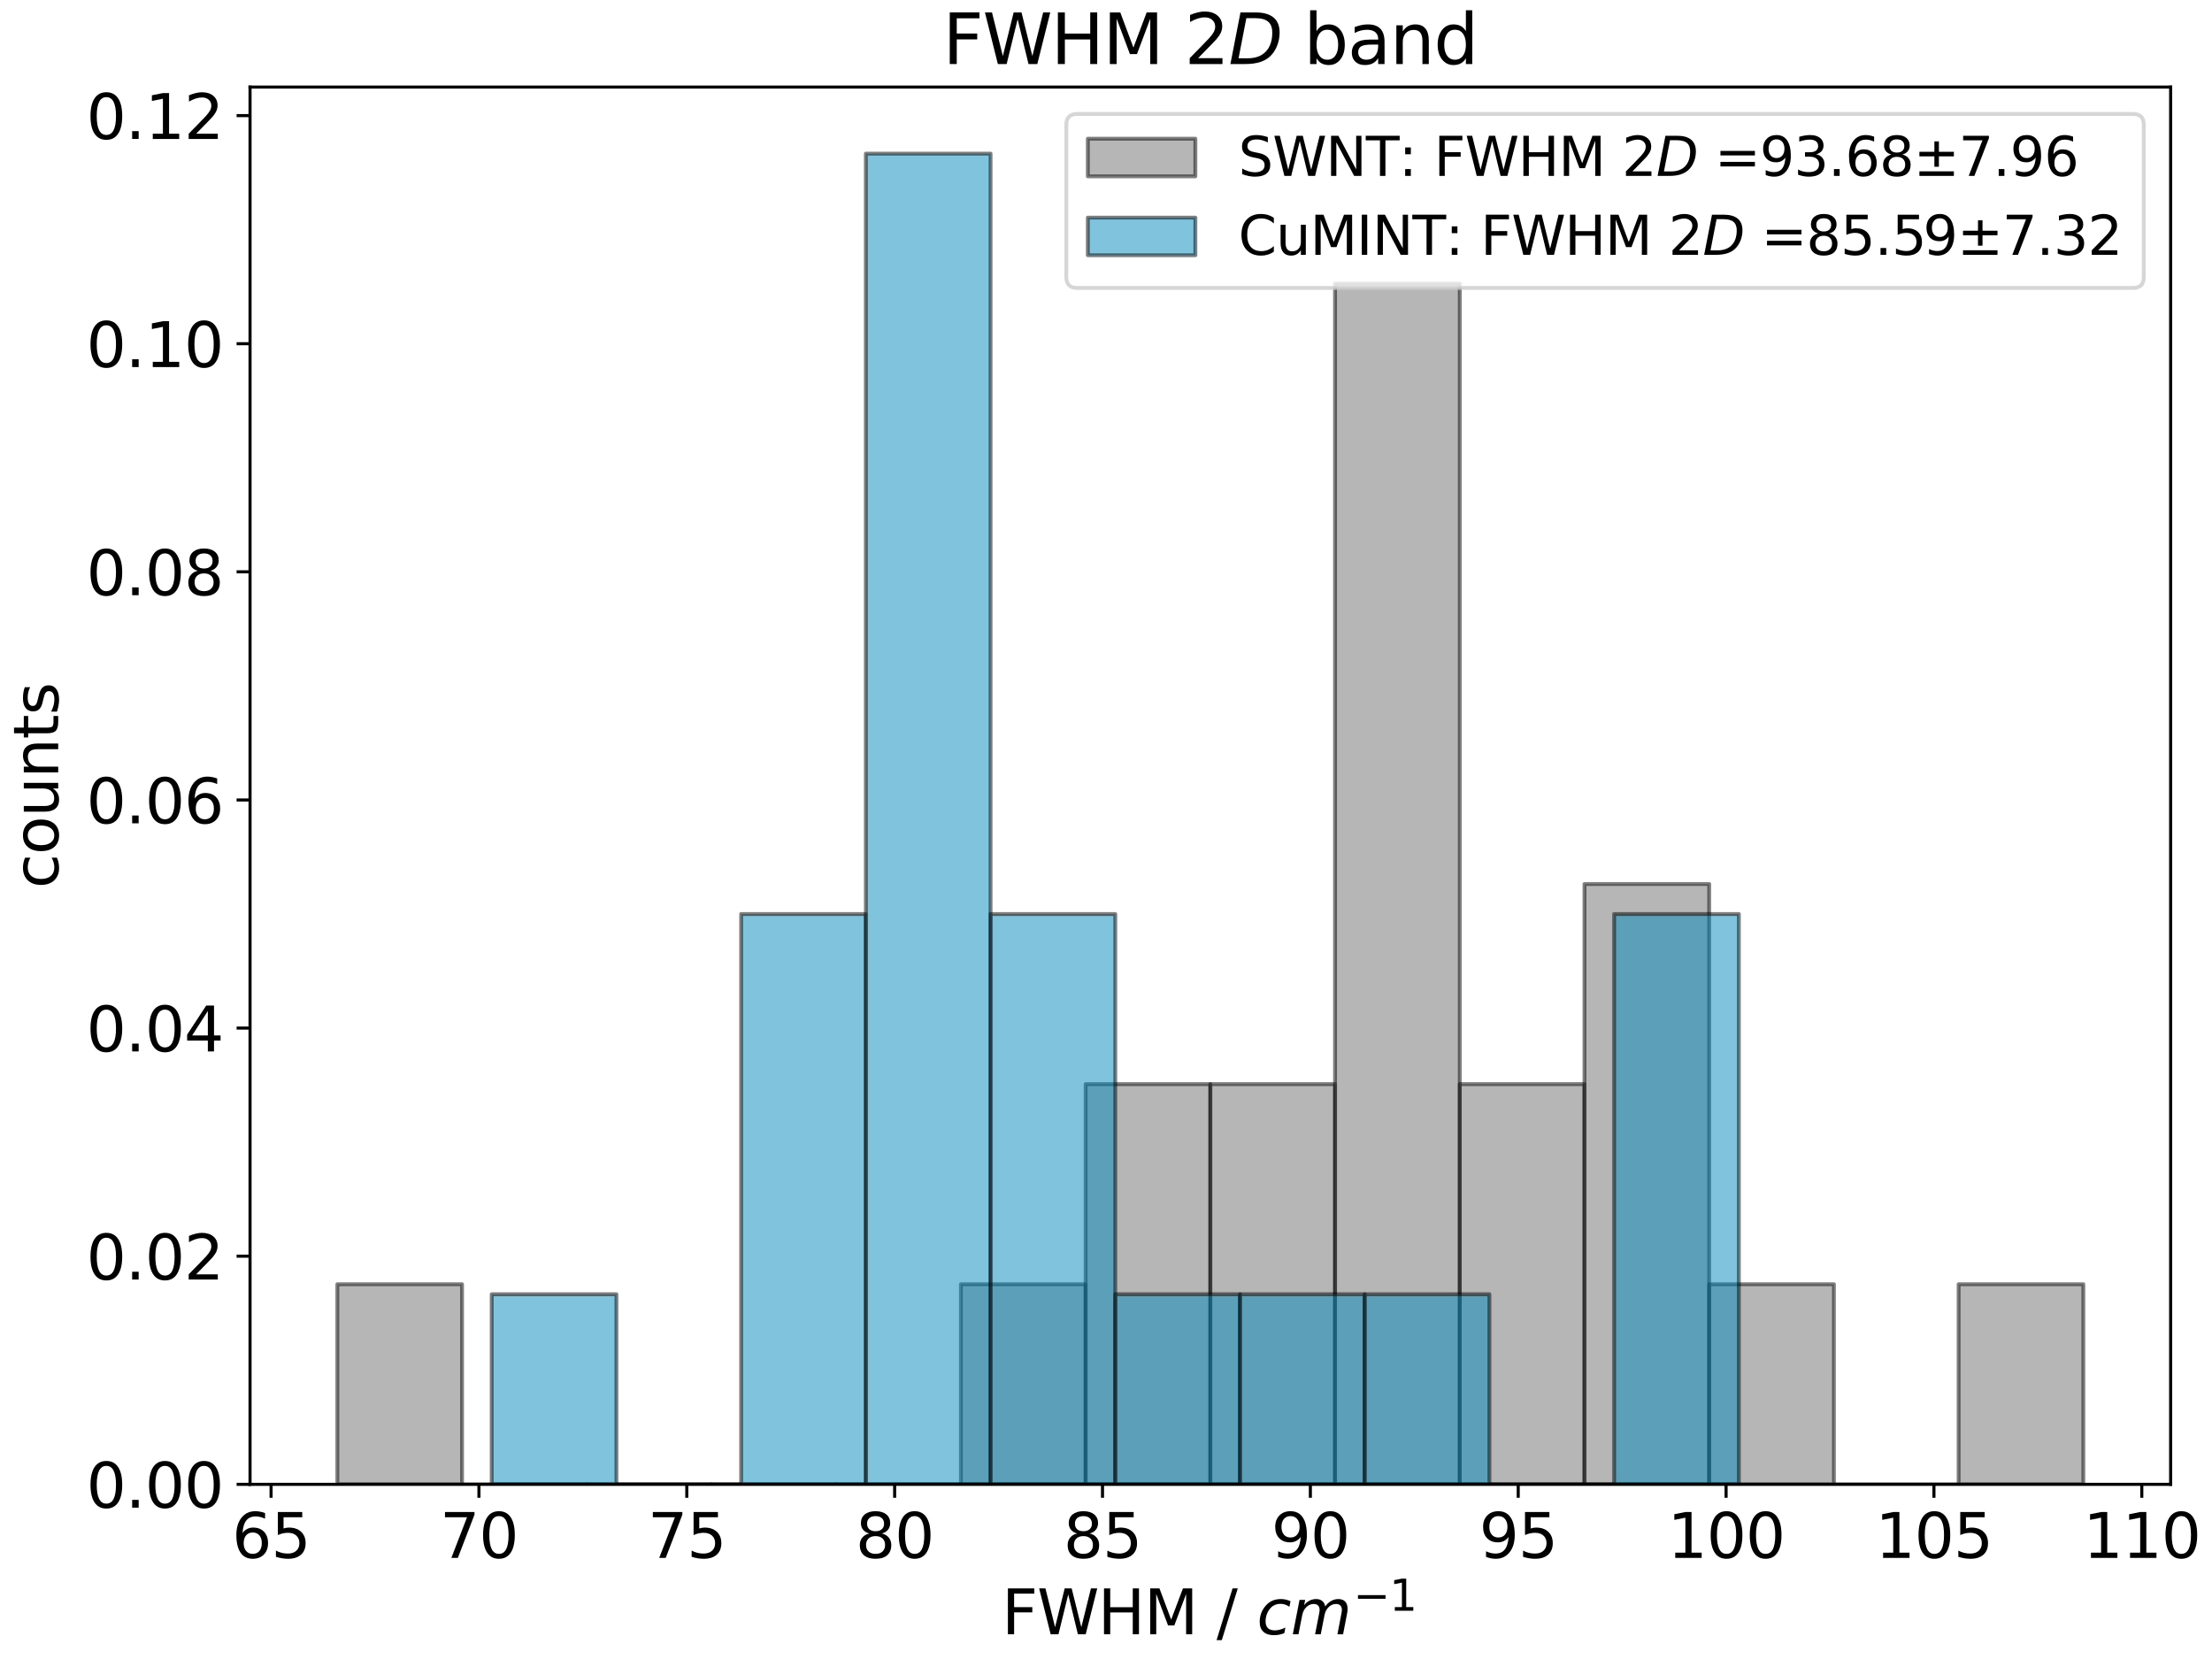 <?xml version="1.0" encoding="utf-8" standalone="no"?>
<!DOCTYPE svg PUBLIC "-//W3C//DTD SVG 1.1//EN"
  "http://www.w3.org/Graphics/SVG/1.1/DTD/svg11.dtd">
<svg xmlns:xlink="http://www.w3.org/1999/xlink" width="576pt" height="432pt" viewBox="0 0 576 432" xmlns="http://www.w3.org/2000/svg" version="1.1">
 <defs>
  <style type="text/css">*{stroke-linejoin: round; stroke-linecap: butt}</style>
 </defs>
 <g id="figure_1">
  <g id="patch_1">
   <path d="M 0 432 
L 576 432 
L 576 0 
L 0 0 
z
" style="fill: #ffffff"/>
  </g>
  <g id="axes_1">
   <g id="patch_2">
    <path d="M 65.11 386.515 
L 565.231 386.515 
L 565.231 22.677 
L 65.11 22.677 
z
" style="fill: #ffffff"/>
   </g>
   <g id="patch_3">
    <path d="M 87.843 386.515 
L 120.318 386.515 
L 120.318 334.408 
L 87.843 334.408 
z
" clip-path="url(#p885e1740eb)" style="fill: #6f6f6f; opacity: 0.5; stroke: #000000; stroke-linejoin: miter"/>
   </g>
   <g id="patch_4">
    <path d="M 120.318 386.515 
L 152.794 386.515 
L 152.794 386.515 
L 120.318 386.515 
z
" clip-path="url(#p885e1740eb)" style="fill: #6f6f6f; opacity: 0.5; stroke: #000000; stroke-linejoin: miter"/>
   </g>
   <g id="patch_5">
    <path d="M 152.794 386.515 
L 185.269 386.515 
L 185.269 386.515 
L 152.794 386.515 
z
" clip-path="url(#p885e1740eb)" style="fill: #6f6f6f; opacity: 0.5; stroke: #000000; stroke-linejoin: miter"/>
   </g>
   <g id="patch_6">
    <path d="M 185.269 386.515 
L 217.744 386.515 
L 217.744 386.515 
L 185.269 386.515 
z
" clip-path="url(#p885e1740eb)" style="fill: #6f6f6f; opacity: 0.5; stroke: #000000; stroke-linejoin: miter"/>
   </g>
   <g id="patch_7">
    <path d="M 217.744 386.515 
L 250.22 386.515 
L 250.22 386.515 
L 217.744 386.515 
z
" clip-path="url(#p885e1740eb)" style="fill: #6f6f6f; opacity: 0.5; stroke: #000000; stroke-linejoin: miter"/>
   </g>
   <g id="patch_8">
    <path d="M 250.22 386.515 
L 282.695 386.515 
L 282.695 334.408 
L 250.22 334.408 
z
" clip-path="url(#p885e1740eb)" style="fill: #6f6f6f; opacity: 0.5; stroke: #000000; stroke-linejoin: miter"/>
   </g>
   <g id="patch_9">
    <path d="M 282.695 386.515 
L 315.17 386.515 
L 315.17 282.301 
L 282.695 282.301 
z
" clip-path="url(#p885e1740eb)" style="fill: #6f6f6f; opacity: 0.5; stroke: #000000; stroke-linejoin: miter"/>
   </g>
   <g id="patch_10">
    <path d="M 315.17 386.515 
L 347.646 386.515 
L 347.646 282.301 
L 315.17 282.301 
z
" clip-path="url(#p885e1740eb)" style="fill: #6f6f6f; opacity: 0.5; stroke: #000000; stroke-linejoin: miter"/>
   </g>
   <g id="patch_11">
    <path d="M 347.646 386.515 
L 380.121 386.515 
L 380.121 73.873 
L 347.646 73.873 
z
" clip-path="url(#p885e1740eb)" style="fill: #6f6f6f; opacity: 0.5; stroke: #000000; stroke-linejoin: miter"/>
   </g>
   <g id="patch_12">
    <path d="M 380.121 386.515 
L 412.597 386.515 
L 412.597 282.301 
L 380.121 282.301 
z
" clip-path="url(#p885e1740eb)" style="fill: #6f6f6f; opacity: 0.5; stroke: #000000; stroke-linejoin: miter"/>
   </g>
   <g id="patch_13">
    <path d="M 412.597 386.515 
L 445.072 386.515 
L 445.072 230.194 
L 412.597 230.194 
z
" clip-path="url(#p885e1740eb)" style="fill: #6f6f6f; opacity: 0.5; stroke: #000000; stroke-linejoin: miter"/>
   </g>
   <g id="patch_14">
    <path d="M 445.072 386.515 
L 477.547 386.515 
L 477.547 334.408 
L 445.072 334.408 
z
" clip-path="url(#p885e1740eb)" style="fill: #6f6f6f; opacity: 0.5; stroke: #000000; stroke-linejoin: miter"/>
   </g>
   <g id="patch_15">
    <path d="M 477.547 386.515 
L 510.023 386.515 
L 510.023 386.515 
L 477.547 386.515 
z
" clip-path="url(#p885e1740eb)" style="fill: #6f6f6f; opacity: 0.5; stroke: #000000; stroke-linejoin: miter"/>
   </g>
   <g id="patch_16">
    <path d="M 510.023 386.515 
L 542.498 386.515 
L 542.498 334.408 
L 510.023 334.408 
z
" clip-path="url(#p885e1740eb)" style="fill: #6f6f6f; opacity: 0.5; stroke: #000000; stroke-linejoin: miter"/>
   </g>
   <g id="patch_17">
    <path d="M 128.042 386.515 
L 160.517 386.515 
L 160.517 337.013 
L 128.042 337.013 
z
" clip-path="url(#p885e1740eb)" style="fill: #008aba; opacity: 0.5; stroke: #000000; stroke-linejoin: miter"/>
   </g>
   <g id="patch_18">
    <path d="M 160.517 386.515 
L 192.993 386.515 
L 192.993 386.515 
L 160.517 386.515 
z
" clip-path="url(#p885e1740eb)" style="fill: #008aba; opacity: 0.5; stroke: #000000; stroke-linejoin: miter"/>
   </g>
   <g id="patch_19">
    <path d="M 192.993 386.515 
L 225.468 386.515 
L 225.468 238.01 
L 192.993 238.01 
z
" clip-path="url(#p885e1740eb)" style="fill: #008aba; opacity: 0.5; stroke: #000000; stroke-linejoin: miter"/>
   </g>
   <g id="patch_20">
    <path d="M 225.468 386.515 
L 257.943 386.515 
L 257.943 40.003 
L 225.468 40.003 
z
" clip-path="url(#p885e1740eb)" style="fill: #008aba; opacity: 0.5; stroke: #000000; stroke-linejoin: miter"/>
   </g>
   <g id="patch_21">
    <path d="M 257.943 386.515 
L 290.419 386.515 
L 290.419 238.01 
L 257.943 238.01 
z
" clip-path="url(#p885e1740eb)" style="fill: #008aba; opacity: 0.5; stroke: #000000; stroke-linejoin: miter"/>
   </g>
   <g id="patch_22">
    <path d="M 290.419 386.515 
L 322.894 386.515 
L 322.894 337.013 
L 290.419 337.013 
z
" clip-path="url(#p885e1740eb)" style="fill: #008aba; opacity: 0.5; stroke: #000000; stroke-linejoin: miter"/>
   </g>
   <g id="patch_23">
    <path d="M 322.894 386.515 
L 355.369 386.515 
L 355.369 337.013 
L 322.894 337.013 
z
" clip-path="url(#p885e1740eb)" style="fill: #008aba; opacity: 0.5; stroke: #000000; stroke-linejoin: miter"/>
   </g>
   <g id="patch_24">
    <path d="M 355.369 386.515 
L 387.845 386.515 
L 387.845 337.013 
L 355.369 337.013 
z
" clip-path="url(#p885e1740eb)" style="fill: #008aba; opacity: 0.5; stroke: #000000; stroke-linejoin: miter"/>
   </g>
   <g id="patch_25">
    <path d="M 387.845 386.515 
L 420.32 386.515 
L 420.32 386.515 
L 387.845 386.515 
z
" clip-path="url(#p885e1740eb)" style="fill: #008aba; opacity: 0.5; stroke: #000000; stroke-linejoin: miter"/>
   </g>
   <g id="patch_26">
    <path d="M 420.32 386.515 
L 452.796 386.515 
L 452.796 238.01 
L 420.32 238.01 
z
" clip-path="url(#p885e1740eb)" style="fill: #008aba; opacity: 0.5; stroke: #000000; stroke-linejoin: miter"/>
   </g>
   <g id="matplotlib.axis_1">
    <g id="xtick_1">
     <g id="line2d_1">
      <defs>
       <path id="m8b155e50d9" d="M 0 0 
L 0 3.5 
" style="stroke: #000000; stroke-width: 0.8"/>
      </defs>
      <g>
       <use xlink:href="#m8b155e50d9" x="70.587" y="386.515" style="stroke: #000000; stroke-width: 0.8"/>
      </g>
     </g>
     <g id="text_1">
      <!-- 65 -->
      <g transform="translate(60.407 405.672)scale(0.16 -0.16)">
       <defs>
        <path id="DejaVuSans-36" d="M 2113 2584 
Q 1688 2584 1439 2293 
Q 1191 2003 1191 1497 
Q 1191 994 1439 701 
Q 1688 409 2113 409 
Q 2538 409 2786 701 
Q 3034 994 3034 1497 
Q 3034 2003 2786 2293 
Q 2538 2584 2113 2584 
z
M 3366 4563 
L 3366 3988 
Q 3128 4100 2886 4159 
Q 2644 4219 2406 4219 
Q 1781 4219 1451 3797 
Q 1122 3375 1075 2522 
Q 1259 2794 1537 2939 
Q 1816 3084 2150 3084 
Q 2853 3084 3261 2657 
Q 3669 2231 3669 1497 
Q 3669 778 3244 343 
Q 2819 -91 2113 -91 
Q 1303 -91 875 529 
Q 447 1150 447 2328 
Q 447 3434 972 4092 
Q 1497 4750 2381 4750 
Q 2619 4750 2861 4703 
Q 3103 4656 3366 4563 
z
" transform="scale(0.016)"/>
        <path id="DejaVuSans-35" d="M 691 4666 
L 3169 4666 
L 3169 4134 
L 1269 4134 
L 1269 2991 
Q 1406 3038 1543 3061 
Q 1681 3084 1819 3084 
Q 2600 3084 3056 2656 
Q 3513 2228 3513 1497 
Q 3513 744 3044 326 
Q 2575 -91 1722 -91 
Q 1428 -91 1123 -41 
Q 819 9 494 109 
L 494 744 
Q 775 591 1075 516 
Q 1375 441 1709 441 
Q 2250 441 2565 725 
Q 2881 1009 2881 1497 
Q 2881 1984 2565 2268 
Q 2250 2553 1709 2553 
Q 1456 2553 1204 2497 
Q 953 2441 691 2322 
L 691 4666 
z
" transform="scale(0.016)"/>
       </defs>
       <use xlink:href="#DejaVuSans-36"/>
       <use xlink:href="#DejaVuSans-35" x="63.623"/>
      </g>
     </g>
    </g>
    <g id="xtick_2">
     <g id="line2d_2">
      <g>
       <use xlink:href="#m8b155e50d9" x="124.713" y="386.515" style="stroke: #000000; stroke-width: 0.8"/>
      </g>
     </g>
     <g id="text_2">
      <!-- 70 -->
      <g transform="translate(114.533 405.672)scale(0.16 -0.16)">
       <defs>
        <path id="DejaVuSans-37" d="M 525 4666 
L 3525 4666 
L 3525 4397 
L 1831 0 
L 1172 0 
L 2766 4134 
L 525 4134 
L 525 4666 
z
" transform="scale(0.016)"/>
        <path id="DejaVuSans-30" d="M 2034 4250 
Q 1547 4250 1301 3770 
Q 1056 3291 1056 2328 
Q 1056 1369 1301 889 
Q 1547 409 2034 409 
Q 2525 409 2770 889 
Q 3016 1369 3016 2328 
Q 3016 3291 2770 3770 
Q 2525 4250 2034 4250 
z
M 2034 4750 
Q 2819 4750 3233 4129 
Q 3647 3509 3647 2328 
Q 3647 1150 3233 529 
Q 2819 -91 2034 -91 
Q 1250 -91 836 529 
Q 422 1150 422 2328 
Q 422 3509 836 4129 
Q 1250 4750 2034 4750 
z
" transform="scale(0.016)"/>
       </defs>
       <use xlink:href="#DejaVuSans-37"/>
       <use xlink:href="#DejaVuSans-30" x="63.623"/>
      </g>
     </g>
    </g>
    <g id="xtick_3">
     <g id="line2d_3">
      <g>
       <use xlink:href="#m8b155e50d9" x="178.839" y="386.515" style="stroke: #000000; stroke-width: 0.8"/>
      </g>
     </g>
     <g id="text_3">
      <!-- 75 -->
      <g transform="translate(168.659 405.672)scale(0.16 -0.16)">
       <use xlink:href="#DejaVuSans-37"/>
       <use xlink:href="#DejaVuSans-35" x="63.623"/>
      </g>
     </g>
    </g>
    <g id="xtick_4">
     <g id="line2d_4">
      <g>
       <use xlink:href="#m8b155e50d9" x="232.964" y="386.515" style="stroke: #000000; stroke-width: 0.8"/>
      </g>
     </g>
     <g id="text_4">
      <!-- 80 -->
      <g transform="translate(222.784 405.672)scale(0.16 -0.16)">
       <defs>
        <path id="DejaVuSans-38" d="M 2034 2216 
Q 1584 2216 1326 1975 
Q 1069 1734 1069 1313 
Q 1069 891 1326 650 
Q 1584 409 2034 409 
Q 2484 409 2743 651 
Q 3003 894 3003 1313 
Q 3003 1734 2745 1975 
Q 2488 2216 2034 2216 
z
M 1403 2484 
Q 997 2584 770 2862 
Q 544 3141 544 3541 
Q 544 4100 942 4425 
Q 1341 4750 2034 4750 
Q 2731 4750 3128 4425 
Q 3525 4100 3525 3541 
Q 3525 3141 3298 2862 
Q 3072 2584 2669 2484 
Q 3125 2378 3379 2068 
Q 3634 1759 3634 1313 
Q 3634 634 3220 271 
Q 2806 -91 2034 -91 
Q 1263 -91 848 271 
Q 434 634 434 1313 
Q 434 1759 690 2068 
Q 947 2378 1403 2484 
z
M 1172 3481 
Q 1172 3119 1398 2916 
Q 1625 2713 2034 2713 
Q 2441 2713 2670 2916 
Q 2900 3119 2900 3481 
Q 2900 3844 2670 4047 
Q 2441 4250 2034 4250 
Q 1625 4250 1398 4047 
Q 1172 3844 1172 3481 
z
" transform="scale(0.016)"/>
       </defs>
       <use xlink:href="#DejaVuSans-38"/>
       <use xlink:href="#DejaVuSans-30" x="63.623"/>
      </g>
     </g>
    </g>
    <g id="xtick_5">
     <g id="line2d_5">
      <g>
       <use xlink:href="#m8b155e50d9" x="287.09" y="386.515" style="stroke: #000000; stroke-width: 0.8"/>
      </g>
     </g>
     <g id="text_5">
      <!-- 85 -->
      <g transform="translate(276.91 405.672)scale(0.16 -0.16)">
       <use xlink:href="#DejaVuSans-38"/>
       <use xlink:href="#DejaVuSans-35" x="63.623"/>
      </g>
     </g>
    </g>
    <g id="xtick_6">
     <g id="line2d_6">
      <g>
       <use xlink:href="#m8b155e50d9" x="341.215" y="386.515" style="stroke: #000000; stroke-width: 0.8"/>
      </g>
     </g>
     <g id="text_6">
      <!-- 90 -->
      <g transform="translate(331.035 405.672)scale(0.16 -0.16)">
       <defs>
        <path id="DejaVuSans-39" d="M 703 97 
L 703 672 
Q 941 559 1184 500 
Q 1428 441 1663 441 
Q 2288 441 2617 861 
Q 2947 1281 2994 2138 
Q 2813 1869 2534 1725 
Q 2256 1581 1919 1581 
Q 1219 1581 811 2004 
Q 403 2428 403 3163 
Q 403 3881 828 4315 
Q 1253 4750 1959 4750 
Q 2769 4750 3195 4129 
Q 3622 3509 3622 2328 
Q 3622 1225 3098 567 
Q 2575 -91 1691 -91 
Q 1453 -91 1209 -44 
Q 966 3 703 97 
z
M 1959 2075 
Q 2384 2075 2632 2365 
Q 2881 2656 2881 3163 
Q 2881 3666 2632 3958 
Q 2384 4250 1959 4250 
Q 1534 4250 1286 3958 
Q 1038 3666 1038 3163 
Q 1038 2656 1286 2365 
Q 1534 2075 1959 2075 
z
" transform="scale(0.016)"/>
       </defs>
       <use xlink:href="#DejaVuSans-39"/>
       <use xlink:href="#DejaVuSans-30" x="63.623"/>
      </g>
     </g>
    </g>
    <g id="xtick_7">
     <g id="line2d_7">
      <g>
       <use xlink:href="#m8b155e50d9" x="395.341" y="386.515" style="stroke: #000000; stroke-width: 0.8"/>
      </g>
     </g>
     <g id="text_7">
      <!-- 95 -->
      <g transform="translate(385.161 405.672)scale(0.16 -0.16)">
       <use xlink:href="#DejaVuSans-39"/>
       <use xlink:href="#DejaVuSans-35" x="63.623"/>
      </g>
     </g>
    </g>
    <g id="xtick_8">
     <g id="line2d_8">
      <g>
       <use xlink:href="#m8b155e50d9" x="449.467" y="386.515" style="stroke: #000000; stroke-width: 0.8"/>
      </g>
     </g>
     <g id="text_8">
      <!-- 100 -->
      <g transform="translate(434.197 405.672)scale(0.16 -0.16)">
       <defs>
        <path id="DejaVuSans-31" d="M 794 531 
L 1825 531 
L 1825 4091 
L 703 3866 
L 703 4441 
L 1819 4666 
L 2450 4666 
L 2450 531 
L 3481 531 
L 3481 0 
L 794 0 
L 794 531 
z
" transform="scale(0.016)"/>
       </defs>
       <use xlink:href="#DejaVuSans-31"/>
       <use xlink:href="#DejaVuSans-30" x="63.623"/>
       <use xlink:href="#DejaVuSans-30" x="127.246"/>
      </g>
     </g>
    </g>
    <g id="xtick_9">
     <g id="line2d_9">
      <g>
       <use xlink:href="#m8b155e50d9" x="503.592" y="386.515" style="stroke: #000000; stroke-width: 0.8"/>
      </g>
     </g>
     <g id="text_9">
      <!-- 105 -->
      <g transform="translate(488.322 405.672)scale(0.16 -0.16)">
       <use xlink:href="#DejaVuSans-31"/>
       <use xlink:href="#DejaVuSans-30" x="63.623"/>
       <use xlink:href="#DejaVuSans-35" x="127.246"/>
      </g>
     </g>
    </g>
    <g id="xtick_10">
     <g id="line2d_10">
      <g>
       <use xlink:href="#m8b155e50d9" x="557.718" y="386.515" style="stroke: #000000; stroke-width: 0.8"/>
      </g>
     </g>
     <g id="text_10">
      <!-- 110 -->
      <g transform="translate(542.448 405.672)scale(0.16 -0.16)">
       <use xlink:href="#DejaVuSans-31"/>
       <use xlink:href="#DejaVuSans-31" x="63.623"/>
       <use xlink:href="#DejaVuSans-30" x="127.246"/>
      </g>
     </g>
    </g>
    <g id="text_11">
     <!-- FWHM / $cm^{-1}$ -->
     <g transform="translate(260.85 425.672)scale(0.16 -0.16)">
      <defs>
       <path id="DejaVuSans-46" d="M 628 4666 
L 3309 4666 
L 3309 4134 
L 1259 4134 
L 1259 2759 
L 3109 2759 
L 3109 2228 
L 1259 2228 
L 1259 0 
L 628 0 
L 628 4666 
z
" transform="scale(0.016)"/>
       <path id="DejaVuSans-57" d="M 213 4666 
L 850 4666 
L 1831 722 
L 2809 4666 
L 3519 4666 
L 4500 722 
L 5478 4666 
L 6119 4666 
L 4947 0 
L 4153 0 
L 3169 4050 
L 2175 0 
L 1381 0 
L 213 4666 
z
" transform="scale(0.016)"/>
       <path id="DejaVuSans-48" d="M 628 4666 
L 1259 4666 
L 1259 2753 
L 3553 2753 
L 3553 4666 
L 4184 4666 
L 4184 0 
L 3553 0 
L 3553 2222 
L 1259 2222 
L 1259 0 
L 628 0 
L 628 4666 
z
" transform="scale(0.016)"/>
       <path id="DejaVuSans-4d" d="M 628 4666 
L 1569 4666 
L 2759 1491 
L 3956 4666 
L 4897 4666 
L 4897 0 
L 4281 0 
L 4281 4097 
L 3078 897 
L 2444 897 
L 1241 4097 
L 1241 0 
L 628 0 
L 628 4666 
z
" transform="scale(0.016)"/>
       <path id="DejaVuSans-20" transform="scale(0.016)"/>
       <path id="DejaVuSans-2f" d="M 1625 4666 
L 2156 4666 
L 531 -594 
L 0 -594 
L 1625 4666 
z
" transform="scale(0.016)"/>
       <path id="DejaVuSans-Oblique-63" d="M 3431 3366 
L 3316 2797 
Q 3109 2947 2876 3022 
Q 2644 3097 2394 3097 
Q 2119 3097 1870 3000 
Q 1622 2903 1453 2725 
Q 1184 2453 1037 2087 
Q 891 1722 891 1331 
Q 891 859 1127 628 
Q 1363 397 1844 397 
Q 2081 397 2348 469 
Q 2616 541 2906 684 
L 2797 116 
Q 2547 13 2283 -39 
Q 2019 -91 1741 -91 
Q 1044 -91 669 257 
Q 294 606 294 1253 
Q 294 1797 489 2255 
Q 684 2713 1069 3078 
Q 1331 3328 1684 3456 
Q 2038 3584 2456 3584 
Q 2700 3584 2940 3529 
Q 3181 3475 3431 3366 
z
" transform="scale(0.016)"/>
       <path id="DejaVuSans-Oblique-6d" d="M 5747 2113 
L 5338 0 
L 4763 0 
L 5166 2094 
Q 5191 2228 5203 2325 
Q 5216 2422 5216 2491 
Q 5216 2772 5059 2928 
Q 4903 3084 4622 3084 
Q 4203 3084 3875 2770 
Q 3547 2456 3450 1953 
L 3066 0 
L 2491 0 
L 2900 2094 
Q 2925 2209 2937 2307 
Q 2950 2406 2950 2484 
Q 2950 2769 2794 2926 
Q 2638 3084 2363 3084 
Q 1938 3084 1609 2770 
Q 1281 2456 1184 1953 
L 800 0 
L 225 0 
L 909 3500 
L 1484 3500 
L 1375 2956 
Q 1609 3263 1923 3423 
Q 2238 3584 2597 3584 
Q 2978 3584 3223 3384 
Q 3469 3184 3519 2828 
Q 3781 3197 4126 3390 
Q 4472 3584 4856 3584 
Q 5306 3584 5551 3325 
Q 5797 3066 5797 2591 
Q 5797 2488 5784 2364 
Q 5772 2241 5747 2113 
z
" transform="scale(0.016)"/>
       <path id="DejaVuSans-2212" d="M 678 2272 
L 4684 2272 
L 4684 1741 
L 678 1741 
L 678 2272 
z
" transform="scale(0.016)"/>
      </defs>
      <use xlink:href="#DejaVuSans-46" transform="translate(0 0.684)"/>
      <use xlink:href="#DejaVuSans-57" transform="translate(57.52 0.684)"/>
      <use xlink:href="#DejaVuSans-48" transform="translate(156.396 0.684)"/>
      <use xlink:href="#DejaVuSans-4d" transform="translate(231.592 0.684)"/>
      <use xlink:href="#DejaVuSans-20" transform="translate(317.871 0.684)"/>
      <use xlink:href="#DejaVuSans-2f" transform="translate(349.658 0.684)"/>
      <use xlink:href="#DejaVuSans-20" transform="translate(383.35 0.684)"/>
      <use xlink:href="#DejaVuSans-Oblique-63" transform="translate(415.137 0.684)"/>
      <use xlink:href="#DejaVuSans-Oblique-6d" transform="translate(470.117 0.684)"/>
      <use xlink:href="#DejaVuSans-2212" transform="translate(572.179 38.966)scale(0.7)"/>
      <use xlink:href="#DejaVuSans-31" transform="translate(630.832 38.966)scale(0.7)"/>
     </g>
    </g>
   </g>
   <g id="matplotlib.axis_2">
    <g id="ytick_1">
     <g id="line2d_11">
      <defs>
       <path id="mfc11c719d6" d="M 0 0 
L -3.5 0 
" style="stroke: #000000; stroke-width: 0.8"/>
      </defs>
      <g>
       <use xlink:href="#mfc11c719d6" x="65.11" y="386.515" style="stroke: #000000; stroke-width: 0.8"/>
      </g>
     </g>
     <g id="text_12">
      <!-- 0.00 -->
      <g transform="translate(22.485 392.594)scale(0.16 -0.16)">
       <defs>
        <path id="DejaVuSans-2e" d="M 684 794 
L 1344 794 
L 1344 0 
L 684 0 
L 684 794 
z
" transform="scale(0.016)"/>
       </defs>
       <use xlink:href="#DejaVuSans-30"/>
       <use xlink:href="#DejaVuSans-2e" x="63.623"/>
       <use xlink:href="#DejaVuSans-30" x="95.41"/>
       <use xlink:href="#DejaVuSans-30" x="159.033"/>
      </g>
     </g>
    </g>
    <g id="ytick_2">
     <g id="line2d_12">
      <g>
       <use xlink:href="#mfc11c719d6" x="65.11" y="327.113" style="stroke: #000000; stroke-width: 0.8"/>
      </g>
     </g>
     <g id="text_13">
      <!-- 0.02 -->
      <g transform="translate(22.485 333.191)scale(0.16 -0.16)">
       <defs>
        <path id="DejaVuSans-32" d="M 1228 531 
L 3431 531 
L 3431 0 
L 469 0 
L 469 531 
Q 828 903 1448 1529 
Q 2069 2156 2228 2338 
Q 2531 2678 2651 2914 
Q 2772 3150 2772 3378 
Q 2772 3750 2511 3984 
Q 2250 4219 1831 4219 
Q 1534 4219 1204 4116 
Q 875 4013 500 3803 
L 500 4441 
Q 881 4594 1212 4672 
Q 1544 4750 1819 4750 
Q 2544 4750 2975 4387 
Q 3406 4025 3406 3419 
Q 3406 3131 3298 2873 
Q 3191 2616 2906 2266 
Q 2828 2175 2409 1742 
Q 1991 1309 1228 531 
z
" transform="scale(0.016)"/>
       </defs>
       <use xlink:href="#DejaVuSans-30"/>
       <use xlink:href="#DejaVuSans-2e" x="63.623"/>
       <use xlink:href="#DejaVuSans-30" x="95.41"/>
       <use xlink:href="#DejaVuSans-32" x="159.033"/>
      </g>
     </g>
    </g>
    <g id="ytick_3">
     <g id="line2d_13">
      <g>
       <use xlink:href="#mfc11c719d6" x="65.11" y="267.711" style="stroke: #000000; stroke-width: 0.8"/>
      </g>
     </g>
     <g id="text_14">
      <!-- 0.04 -->
      <g transform="translate(22.485 273.789)scale(0.16 -0.16)">
       <defs>
        <path id="DejaVuSans-34" d="M 2419 4116 
L 825 1625 
L 2419 1625 
L 2419 4116 
z
M 2253 4666 
L 3047 4666 
L 3047 1625 
L 3713 1625 
L 3713 1100 
L 3047 1100 
L 3047 0 
L 2419 0 
L 2419 1100 
L 313 1100 
L 313 1709 
L 2253 4666 
z
" transform="scale(0.016)"/>
       </defs>
       <use xlink:href="#DejaVuSans-30"/>
       <use xlink:href="#DejaVuSans-2e" x="63.623"/>
       <use xlink:href="#DejaVuSans-30" x="95.41"/>
       <use xlink:href="#DejaVuSans-34" x="159.033"/>
      </g>
     </g>
    </g>
    <g id="ytick_4">
     <g id="line2d_14">
      <g>
       <use xlink:href="#mfc11c719d6" x="65.11" y="208.309" style="stroke: #000000; stroke-width: 0.8"/>
      </g>
     </g>
     <g id="text_15">
      <!-- 0.06 -->
      <g transform="translate(22.485 214.387)scale(0.16 -0.16)">
       <use xlink:href="#DejaVuSans-30"/>
       <use xlink:href="#DejaVuSans-2e" x="63.623"/>
       <use xlink:href="#DejaVuSans-30" x="95.41"/>
       <use xlink:href="#DejaVuSans-36" x="159.033"/>
      </g>
     </g>
    </g>
    <g id="ytick_5">
     <g id="line2d_15">
      <g>
       <use xlink:href="#mfc11c719d6" x="65.11" y="148.907" style="stroke: #000000; stroke-width: 0.8"/>
      </g>
     </g>
     <g id="text_16">
      <!-- 0.08 -->
      <g transform="translate(22.485 154.985)scale(0.16 -0.16)">
       <use xlink:href="#DejaVuSans-30"/>
       <use xlink:href="#DejaVuSans-2e" x="63.623"/>
       <use xlink:href="#DejaVuSans-30" x="95.41"/>
       <use xlink:href="#DejaVuSans-38" x="159.033"/>
      </g>
     </g>
    </g>
    <g id="ytick_6">
     <g id="line2d_16">
      <g>
       <use xlink:href="#mfc11c719d6" x="65.11" y="89.505" style="stroke: #000000; stroke-width: 0.8"/>
      </g>
     </g>
     <g id="text_17">
      <!-- 0.10 -->
      <g transform="translate(22.485 95.583)scale(0.16 -0.16)">
       <use xlink:href="#DejaVuSans-30"/>
       <use xlink:href="#DejaVuSans-2e" x="63.623"/>
       <use xlink:href="#DejaVuSans-31" x="95.41"/>
       <use xlink:href="#DejaVuSans-30" x="159.033"/>
      </g>
     </g>
    </g>
    <g id="ytick_7">
     <g id="line2d_17">
      <g>
       <use xlink:href="#mfc11c719d6" x="65.11" y="30.103" style="stroke: #000000; stroke-width: 0.8"/>
      </g>
     </g>
     <g id="text_18">
      <!-- 0.12 -->
      <g transform="translate(22.485 36.181)scale(0.16 -0.16)">
       <use xlink:href="#DejaVuSans-30"/>
       <use xlink:href="#DejaVuSans-2e" x="63.623"/>
       <use xlink:href="#DejaVuSans-31" x="95.41"/>
       <use xlink:href="#DejaVuSans-32" x="159.033"/>
      </g>
     </g>
    </g>
    <g id="text_19">
     <!-- counts -->
     <g transform="translate(15.158 231.334)rotate(-90)scale(0.16 -0.16)">
      <defs>
       <path id="DejaVuSans-63" d="M 3122 3366 
L 3122 2828 
Q 2878 2963 2633 3030 
Q 2388 3097 2138 3097 
Q 1578 3097 1268 2742 
Q 959 2388 959 1747 
Q 959 1106 1268 751 
Q 1578 397 2138 397 
Q 2388 397 2633 464 
Q 2878 531 3122 666 
L 3122 134 
Q 2881 22 2623 -34 
Q 2366 -91 2075 -91 
Q 1284 -91 818 406 
Q 353 903 353 1747 
Q 353 2603 823 3093 
Q 1294 3584 2113 3584 
Q 2378 3584 2631 3529 
Q 2884 3475 3122 3366 
z
" transform="scale(0.016)"/>
       <path id="DejaVuSans-6f" d="M 1959 3097 
Q 1497 3097 1228 2736 
Q 959 2375 959 1747 
Q 959 1119 1226 758 
Q 1494 397 1959 397 
Q 2419 397 2687 759 
Q 2956 1122 2956 1747 
Q 2956 2369 2687 2733 
Q 2419 3097 1959 3097 
z
M 1959 3584 
Q 2709 3584 3137 3096 
Q 3566 2609 3566 1747 
Q 3566 888 3137 398 
Q 2709 -91 1959 -91 
Q 1206 -91 779 398 
Q 353 888 353 1747 
Q 353 2609 779 3096 
Q 1206 3584 1959 3584 
z
" transform="scale(0.016)"/>
       <path id="DejaVuSans-75" d="M 544 1381 
L 544 3500 
L 1119 3500 
L 1119 1403 
Q 1119 906 1312 657 
Q 1506 409 1894 409 
Q 2359 409 2629 706 
Q 2900 1003 2900 1516 
L 2900 3500 
L 3475 3500 
L 3475 0 
L 2900 0 
L 2900 538 
Q 2691 219 2414 64 
Q 2138 -91 1772 -91 
Q 1169 -91 856 284 
Q 544 659 544 1381 
z
M 1991 3584 
L 1991 3584 
z
" transform="scale(0.016)"/>
       <path id="DejaVuSans-6e" d="M 3513 2113 
L 3513 0 
L 2938 0 
L 2938 2094 
Q 2938 2591 2744 2837 
Q 2550 3084 2163 3084 
Q 1697 3084 1428 2787 
Q 1159 2491 1159 1978 
L 1159 0 
L 581 0 
L 581 3500 
L 1159 3500 
L 1159 2956 
Q 1366 3272 1645 3428 
Q 1925 3584 2291 3584 
Q 2894 3584 3203 3211 
Q 3513 2838 3513 2113 
z
" transform="scale(0.016)"/>
       <path id="DejaVuSans-74" d="M 1172 4494 
L 1172 3500 
L 2356 3500 
L 2356 3053 
L 1172 3053 
L 1172 1153 
Q 1172 725 1289 603 
Q 1406 481 1766 481 
L 2356 481 
L 2356 0 
L 1766 0 
Q 1100 0 847 248 
Q 594 497 594 1153 
L 594 3053 
L 172 3053 
L 172 3500 
L 594 3500 
L 594 4494 
L 1172 4494 
z
" transform="scale(0.016)"/>
       <path id="DejaVuSans-73" d="M 2834 3397 
L 2834 2853 
Q 2591 2978 2328 3040 
Q 2066 3103 1784 3103 
Q 1356 3103 1142 2972 
Q 928 2841 928 2578 
Q 928 2378 1081 2264 
Q 1234 2150 1697 2047 
L 1894 2003 
Q 2506 1872 2764 1633 
Q 3022 1394 3022 966 
Q 3022 478 2636 193 
Q 2250 -91 1575 -91 
Q 1294 -91 989 -36 
Q 684 19 347 128 
L 347 722 
Q 666 556 975 473 
Q 1284 391 1588 391 
Q 1994 391 2212 530 
Q 2431 669 2431 922 
Q 2431 1156 2273 1281 
Q 2116 1406 1581 1522 
L 1381 1569 
Q 847 1681 609 1914 
Q 372 2147 372 2553 
Q 372 3047 722 3315 
Q 1072 3584 1716 3584 
Q 2034 3584 2315 3537 
Q 2597 3491 2834 3397 
z
" transform="scale(0.016)"/>
      </defs>
      <use xlink:href="#DejaVuSans-63"/>
      <use xlink:href="#DejaVuSans-6f" x="54.98"/>
      <use xlink:href="#DejaVuSans-75" x="116.162"/>
      <use xlink:href="#DejaVuSans-6e" x="179.541"/>
      <use xlink:href="#DejaVuSans-74" x="242.92"/>
      <use xlink:href="#DejaVuSans-73" x="282.129"/>
     </g>
    </g>
   </g>
   <g id="patch_27">
    <path d="M 65.11 386.515 
L 65.11 22.677 
" style="fill: none; stroke: #000000; stroke-width: 0.8; stroke-linejoin: miter; stroke-linecap: square"/>
   </g>
   <g id="patch_28">
    <path d="M 565.231 386.515 
L 565.231 22.677 
" style="fill: none; stroke: #000000; stroke-width: 0.8; stroke-linejoin: miter; stroke-linecap: square"/>
   </g>
   <g id="patch_29">
    <path d="M 65.11 386.515 
L 565.231 386.515 
" style="fill: none; stroke: #000000; stroke-width: 0.8; stroke-linejoin: miter; stroke-linecap: square"/>
   </g>
   <g id="patch_30">
    <path d="M 65.11 22.677 
L 565.231 22.677 
" style="fill: none; stroke: #000000; stroke-width: 0.8; stroke-linejoin: miter; stroke-linecap: square"/>
   </g>
   <g id="text_20">
    <!-- FWHM $2D$ band -->
    <g transform="translate(245.51 16.677)scale(0.18 -0.18)">
     <defs>
      <path id="DejaVuSans-Oblique-44" d="M 1081 4666 
L 2438 4666 
Q 3519 4666 4070 4208 
Q 4622 3750 4622 2847 
Q 4622 2250 4412 1698 
Q 4203 1147 3834 769 
Q 3463 381 2891 190 
Q 2319 0 1538 0 
L 172 0 
L 1081 4666 
z
M 1613 4147 
L 909 519 
L 1734 519 
Q 2794 519 3375 1128 
Q 3956 1738 3956 2847 
Q 3956 3519 3581 3833 
Q 3206 4147 2406 4147 
L 1613 4147 
z
" transform="scale(0.016)"/>
      <path id="DejaVuSans-62" d="M 3116 1747 
Q 3116 2381 2855 2742 
Q 2594 3103 2138 3103 
Q 1681 3103 1420 2742 
Q 1159 2381 1159 1747 
Q 1159 1113 1420 752 
Q 1681 391 2138 391 
Q 2594 391 2855 752 
Q 3116 1113 3116 1747 
z
M 1159 2969 
Q 1341 3281 1617 3432 
Q 1894 3584 2278 3584 
Q 2916 3584 3314 3078 
Q 3713 2572 3713 1747 
Q 3713 922 3314 415 
Q 2916 -91 2278 -91 
Q 1894 -91 1617 61 
Q 1341 213 1159 525 
L 1159 0 
L 581 0 
L 581 4863 
L 1159 4863 
L 1159 2969 
z
" transform="scale(0.016)"/>
      <path id="DejaVuSans-61" d="M 2194 1759 
Q 1497 1759 1228 1600 
Q 959 1441 959 1056 
Q 959 750 1161 570 
Q 1363 391 1709 391 
Q 2188 391 2477 730 
Q 2766 1069 2766 1631 
L 2766 1759 
L 2194 1759 
z
M 3341 1997 
L 3341 0 
L 2766 0 
L 2766 531 
Q 2569 213 2275 61 
Q 1981 -91 1556 -91 
Q 1019 -91 701 211 
Q 384 513 384 1019 
Q 384 1609 779 1909 
Q 1175 2209 1959 2209 
L 2766 2209 
L 2766 2266 
Q 2766 2663 2505 2880 
Q 2244 3097 1772 3097 
Q 1472 3097 1187 3025 
Q 903 2953 641 2809 
L 641 3341 
Q 956 3463 1253 3523 
Q 1550 3584 1831 3584 
Q 2591 3584 2966 3190 
Q 3341 2797 3341 1997 
z
" transform="scale(0.016)"/>
      <path id="DejaVuSans-64" d="M 2906 2969 
L 2906 4863 
L 3481 4863 
L 3481 0 
L 2906 0 
L 2906 525 
Q 2725 213 2448 61 
Q 2172 -91 1784 -91 
Q 1150 -91 751 415 
Q 353 922 353 1747 
Q 353 2572 751 3078 
Q 1150 3584 1784 3584 
Q 2172 3584 2448 3432 
Q 2725 3281 2906 2969 
z
M 947 1747 
Q 947 1113 1208 752 
Q 1469 391 1925 391 
Q 2381 391 2643 752 
Q 2906 1113 2906 1747 
Q 2906 2381 2643 2742 
Q 2381 3103 1925 3103 
Q 1469 3103 1208 2742 
Q 947 2381 947 1747 
z
" transform="scale(0.016)"/>
     </defs>
     <use xlink:href="#DejaVuSans-46" transform="translate(0 0.016)"/>
     <use xlink:href="#DejaVuSans-57" transform="translate(57.52 0.016)"/>
     <use xlink:href="#DejaVuSans-48" transform="translate(156.396 0.016)"/>
     <use xlink:href="#DejaVuSans-4d" transform="translate(231.592 0.016)"/>
     <use xlink:href="#DejaVuSans-20" transform="translate(317.871 0.016)"/>
     <use xlink:href="#DejaVuSans-32" transform="translate(349.658 0.016)"/>
     <use xlink:href="#DejaVuSans-Oblique-44" transform="translate(413.281 0.016)"/>
     <use xlink:href="#DejaVuSans-20" transform="translate(490.283 0.016)"/>
     <use xlink:href="#DejaVuSans-62" transform="translate(522.07 0.016)"/>
     <use xlink:href="#DejaVuSans-61" transform="translate(585.547 0.016)"/>
     <use xlink:href="#DejaVuSans-6e" transform="translate(646.826 0.016)"/>
     <use xlink:href="#DejaVuSans-64" transform="translate(710.205 0.016)"/>
    </g>
   </g>
   <g id="legend_1">
    <g id="patch_31">
     <path d="M 280.471 74.976 
L 555.431 74.976 
Q 558.231 74.976 558.231 72.176 
L 558.231 32.477 
Q 558.231 29.677 555.431 29.677 
L 280.471 29.677 
Q 277.671 29.677 277.671 32.477 
L 277.671 72.176 
Q 277.671 74.976 280.471 74.976 
z
" style="fill: #ffffff; opacity: 0.8; stroke: #cccccc; stroke-linejoin: miter"/>
    </g>
    <g id="patch_32">
     <path d="M 283.271 45.915 
L 311.271 45.915 
L 311.271 36.115 
L 283.271 36.115 
z
" style="fill: #6f6f6f; opacity: 0.5; stroke: #000000; stroke-linejoin: miter"/>
    </g>
    <g id="text_21">
     <!-- SWNT: FWHM $2D$ =93.68$\pm$7.96 -->
     <g transform="translate(322.471 45.915)scale(0.14 -0.14)">
      <defs>
       <path id="DejaVuSans-53" d="M 3425 4513 
L 3425 3897 
Q 3066 4069 2747 4153 
Q 2428 4238 2131 4238 
Q 1616 4238 1336 4038 
Q 1056 3838 1056 3469 
Q 1056 3159 1242 3001 
Q 1428 2844 1947 2747 
L 2328 2669 
Q 3034 2534 3370 2195 
Q 3706 1856 3706 1288 
Q 3706 609 3251 259 
Q 2797 -91 1919 -91 
Q 1588 -91 1214 -16 
Q 841 59 441 206 
L 441 856 
Q 825 641 1194 531 
Q 1563 422 1919 422 
Q 2459 422 2753 634 
Q 3047 847 3047 1241 
Q 3047 1584 2836 1778 
Q 2625 1972 2144 2069 
L 1759 2144 
Q 1053 2284 737 2584 
Q 422 2884 422 3419 
Q 422 4038 858 4394 
Q 1294 4750 2059 4750 
Q 2388 4750 2728 4690 
Q 3069 4631 3425 4513 
z
" transform="scale(0.016)"/>
       <path id="DejaVuSans-4e" d="M 628 4666 
L 1478 4666 
L 3547 763 
L 3547 4666 
L 4159 4666 
L 4159 0 
L 3309 0 
L 1241 3903 
L 1241 0 
L 628 0 
L 628 4666 
z
" transform="scale(0.016)"/>
       <path id="DejaVuSans-54" d="M -19 4666 
L 3928 4666 
L 3928 4134 
L 2272 4134 
L 2272 0 
L 1638 0 
L 1638 4134 
L -19 4134 
L -19 4666 
z
" transform="scale(0.016)"/>
       <path id="DejaVuSans-3a" d="M 750 794 
L 1409 794 
L 1409 0 
L 750 0 
L 750 794 
z
M 750 3309 
L 1409 3309 
L 1409 2516 
L 750 2516 
L 750 3309 
z
" transform="scale(0.016)"/>
       <path id="DejaVuSans-3d" d="M 678 2906 
L 4684 2906 
L 4684 2381 
L 678 2381 
L 678 2906 
z
M 678 1631 
L 4684 1631 
L 4684 1100 
L 678 1100 
L 678 1631 
z
" transform="scale(0.016)"/>
       <path id="DejaVuSans-33" d="M 2597 2516 
Q 3050 2419 3304 2112 
Q 3559 1806 3559 1356 
Q 3559 666 3084 287 
Q 2609 -91 1734 -91 
Q 1441 -91 1130 -33 
Q 819 25 488 141 
L 488 750 
Q 750 597 1062 519 
Q 1375 441 1716 441 
Q 2309 441 2620 675 
Q 2931 909 2931 1356 
Q 2931 1769 2642 2001 
Q 2353 2234 1838 2234 
L 1294 2234 
L 1294 2753 
L 1863 2753 
Q 2328 2753 2575 2939 
Q 2822 3125 2822 3475 
Q 2822 3834 2567 4026 
Q 2313 4219 1838 4219 
Q 1578 4219 1281 4162 
Q 984 4106 628 3988 
L 628 4550 
Q 988 4650 1302 4700 
Q 1616 4750 1894 4750 
Q 2613 4750 3031 4423 
Q 3450 4097 3450 3541 
Q 3450 3153 3228 2886 
Q 3006 2619 2597 2516 
z
" transform="scale(0.016)"/>
       <path id="DejaVuSans-b1" d="M 2944 4013 
L 2944 2803 
L 4684 2803 
L 4684 2272 
L 2944 2272 
L 2944 1063 
L 2419 1063 
L 2419 2272 
L 678 2272 
L 678 2803 
L 2419 2803 
L 2419 4013 
L 2944 4013 
z
M 678 531 
L 4684 531 
L 4684 0 
L 678 0 
L 678 531 
z
" transform="scale(0.016)"/>
      </defs>
      <use xlink:href="#DejaVuSans-53" transform="translate(0 0.781)"/>
      <use xlink:href="#DejaVuSans-57" transform="translate(63.477 0.781)"/>
      <use xlink:href="#DejaVuSans-4e" transform="translate(162.354 0.781)"/>
      <use xlink:href="#DejaVuSans-54" transform="translate(237.158 0.781)"/>
      <use xlink:href="#DejaVuSans-3a" transform="translate(298.242 0.781)"/>
      <use xlink:href="#DejaVuSans-20" transform="translate(331.934 0.781)"/>
      <use xlink:href="#DejaVuSans-46" transform="translate(363.721 0.781)"/>
      <use xlink:href="#DejaVuSans-57" transform="translate(421.24 0.781)"/>
      <use xlink:href="#DejaVuSans-48" transform="translate(520.117 0.781)"/>
      <use xlink:href="#DejaVuSans-4d" transform="translate(595.312 0.781)"/>
      <use xlink:href="#DejaVuSans-20" transform="translate(681.592 0.781)"/>
      <use xlink:href="#DejaVuSans-32" transform="translate(713.379 0.781)"/>
      <use xlink:href="#DejaVuSans-Oblique-44" transform="translate(777.002 0.781)"/>
      <use xlink:href="#DejaVuSans-20" transform="translate(854.004 0.781)"/>
      <use xlink:href="#DejaVuSans-3d" transform="translate(885.791 0.781)"/>
      <use xlink:href="#DejaVuSans-39" transform="translate(969.58 0.781)"/>
      <use xlink:href="#DejaVuSans-33" transform="translate(1033.203 0.781)"/>
      <use xlink:href="#DejaVuSans-2e" transform="translate(1096.826 0.781)"/>
      <use xlink:href="#DejaVuSans-36" transform="translate(1128.613 0.781)"/>
      <use xlink:href="#DejaVuSans-38" transform="translate(1192.236 0.781)"/>
      <use xlink:href="#DejaVuSans-b1" transform="translate(1255.859 0.781)"/>
      <use xlink:href="#DejaVuSans-37" transform="translate(1339.648 0.781)"/>
      <use xlink:href="#DejaVuSans-2e" transform="translate(1403.271 0.781)"/>
      <use xlink:href="#DejaVuSans-39" transform="translate(1435.059 0.781)"/>
      <use xlink:href="#DejaVuSans-36" transform="translate(1498.682 0.781)"/>
     </g>
    </g>
    <g id="patch_33">
     <path d="M 283.271 66.465 
L 311.271 66.465 
L 311.271 56.665 
L 283.271 56.665 
z
" style="fill: #008aba; opacity: 0.5; stroke: #000000; stroke-linejoin: miter"/>
    </g>
    <g id="text_22">
     <!-- CuMINT: FWHM $2D$ =85.59$\pm$7.32 -->
     <g transform="translate(322.471 66.465)scale(0.14 -0.14)">
      <defs>
       <path id="DejaVuSans-43" d="M 4122 4306 
L 4122 3641 
Q 3803 3938 3442 4084 
Q 3081 4231 2675 4231 
Q 1875 4231 1450 3742 
Q 1025 3253 1025 2328 
Q 1025 1406 1450 917 
Q 1875 428 2675 428 
Q 3081 428 3442 575 
Q 3803 722 4122 1019 
L 4122 359 
Q 3791 134 3420 21 
Q 3050 -91 2638 -91 
Q 1578 -91 968 557 
Q 359 1206 359 2328 
Q 359 3453 968 4101 
Q 1578 4750 2638 4750 
Q 3056 4750 3426 4639 
Q 3797 4528 4122 4306 
z
" transform="scale(0.016)"/>
       <path id="DejaVuSans-49" d="M 628 4666 
L 1259 4666 
L 1259 0 
L 628 0 
L 628 4666 
z
" transform="scale(0.016)"/>
      </defs>
      <use xlink:href="#DejaVuSans-43" transform="translate(0 0.781)"/>
      <use xlink:href="#DejaVuSans-75" transform="translate(69.824 0.781)"/>
      <use xlink:href="#DejaVuSans-4d" transform="translate(133.203 0.781)"/>
      <use xlink:href="#DejaVuSans-49" transform="translate(219.482 0.781)"/>
      <use xlink:href="#DejaVuSans-4e" transform="translate(248.975 0.781)"/>
      <use xlink:href="#DejaVuSans-54" transform="translate(323.779 0.781)"/>
      <use xlink:href="#DejaVuSans-3a" transform="translate(384.863 0.781)"/>
      <use xlink:href="#DejaVuSans-20" transform="translate(418.555 0.781)"/>
      <use xlink:href="#DejaVuSans-46" transform="translate(450.342 0.781)"/>
      <use xlink:href="#DejaVuSans-57" transform="translate(507.861 0.781)"/>
      <use xlink:href="#DejaVuSans-48" transform="translate(606.738 0.781)"/>
      <use xlink:href="#DejaVuSans-4d" transform="translate(681.934 0.781)"/>
      <use xlink:href="#DejaVuSans-20" transform="translate(768.213 0.781)"/>
      <use xlink:href="#DejaVuSans-32" transform="translate(800 0.781)"/>
      <use xlink:href="#DejaVuSans-Oblique-44" transform="translate(863.623 0.781)"/>
      <use xlink:href="#DejaVuSans-20" transform="translate(940.625 0.781)"/>
      <use xlink:href="#DejaVuSans-3d" transform="translate(972.412 0.781)"/>
      <use xlink:href="#DejaVuSans-38" transform="translate(1056.201 0.781)"/>
      <use xlink:href="#DejaVuSans-35" transform="translate(1119.824 0.781)"/>
      <use xlink:href="#DejaVuSans-2e" transform="translate(1183.447 0.781)"/>
      <use xlink:href="#DejaVuSans-35" transform="translate(1215.234 0.781)"/>
      <use xlink:href="#DejaVuSans-39" transform="translate(1273.357 0.781)"/>
      <use xlink:href="#DejaVuSans-b1" transform="translate(1336.98 0.781)"/>
      <use xlink:href="#DejaVuSans-37" transform="translate(1420.77 0.781)"/>
      <use xlink:href="#DejaVuSans-2e" transform="translate(1484.393 0.781)"/>
      <use xlink:href="#DejaVuSans-33" transform="translate(1516.18 0.781)"/>
      <use xlink:href="#DejaVuSans-32" transform="translate(1579.803 0.781)"/>
     </g>
    </g>
   </g>
  </g>
 </g>
 <defs>
  <clipPath id="p885e1740eb">
   <rect x="65.11" y="22.677" width="500.12" height="363.837"/>
  </clipPath>
 </defs>
</svg>
